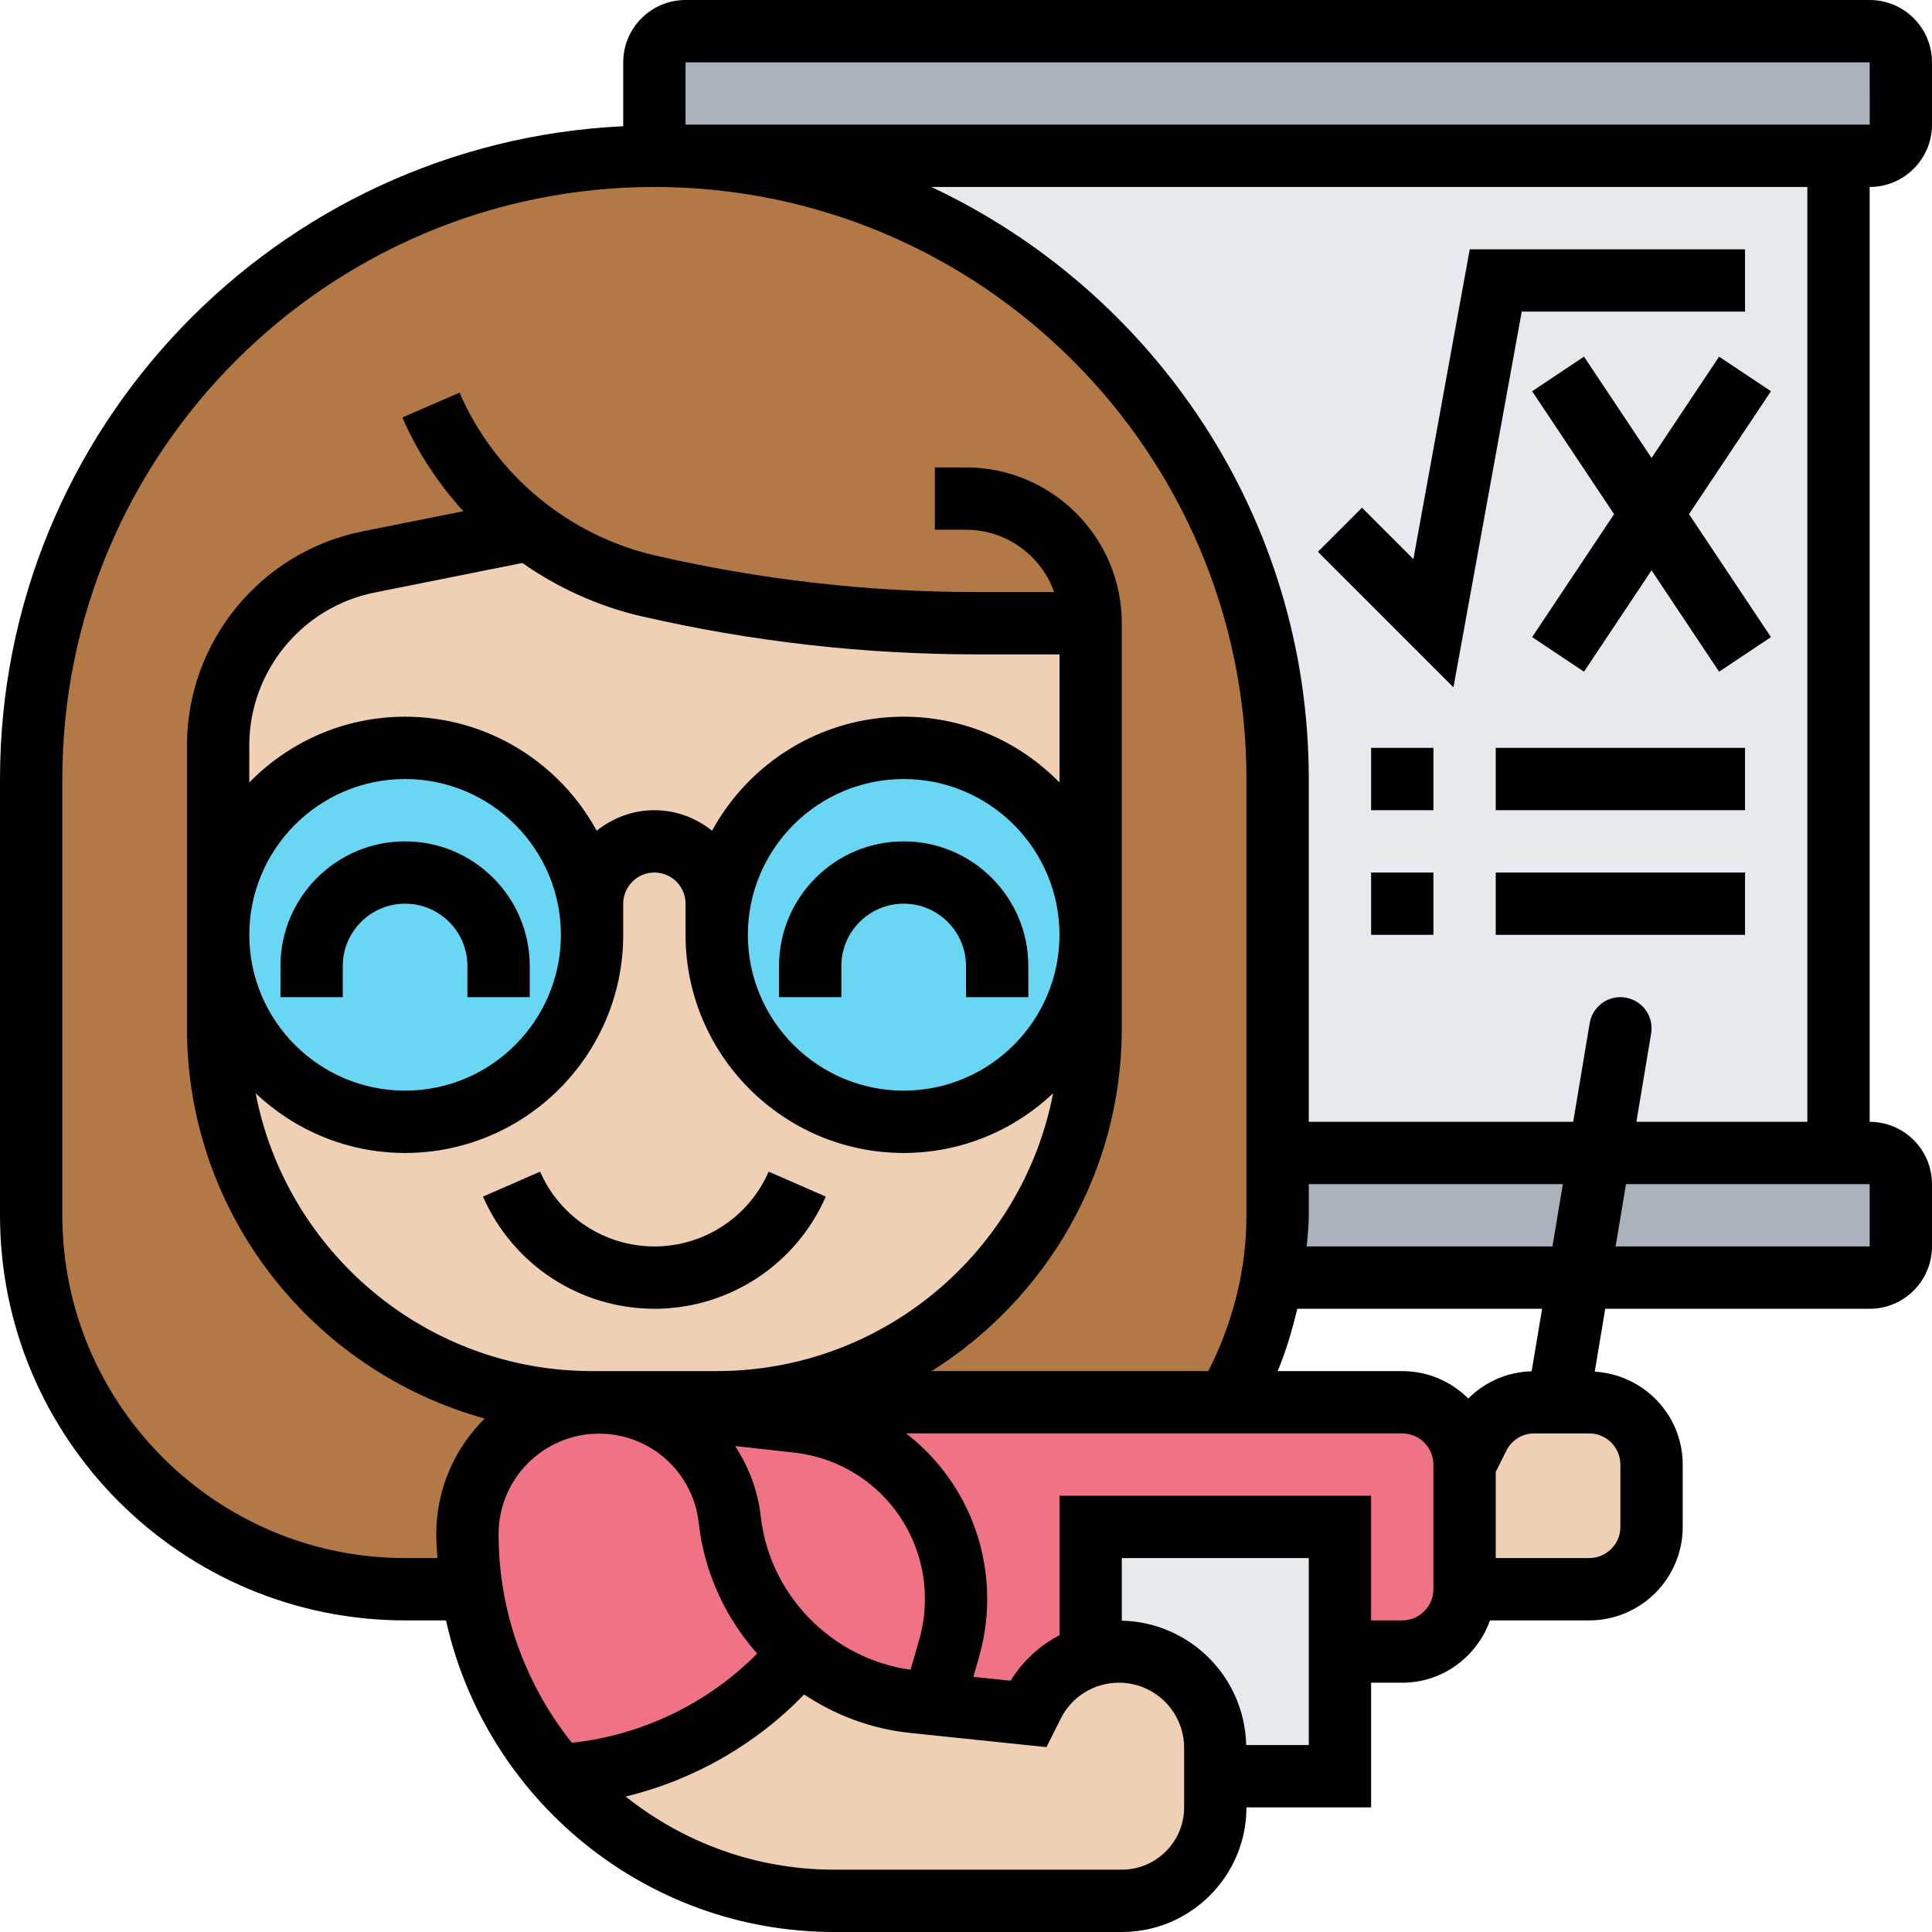 <svg id="Layer_5" enable-background="new 0 0 62 62" height="512" viewBox="0 0 62 62" width="512" xmlns="http://www.w3.org/2000/svg"><g><g><g><path d="m19.23 45.01c2.15 0 3.95 1.62 4.19 3.75.19 1.71 1.02 3.22 2.25 4.28-1.9 2.32-4.7 3.77-7.75 3.94-1.45-1.65-2.44-3.71-2.78-5.98l-.14-1.77c0-1.17.47-2.22 1.23-2.98.76-.77 1.81-1.24 2.98-1.24z" fill="#ef7385"/></g><g><path d="m25.59 45.62-5.59-.62h1 2 16.4 5.6c1.1 0 2 .9 2 2v4c0 1.1-.9 2-2 2h-2v-4h-8v4.01l.06.11c-.82.23-1.52.8-1.91 1.59l-.15.29-3.05-.31v-.01l.51-1.8c.15-.51.22-1.04.22-1.57 0-.72-.14-1.45-.41-2.13-.78-1.96-2.58-3.33-4.68-3.56z" fill="#ef7385"/></g><g><path d="m20 45 5.59.62c2.1.23 3.9 1.6 4.68 3.56.27.68.41 1.41.41 2.13 0 .53-.07 1.06-.22 1.57l-.51 1.8v.01l-.64-.07c-1.39-.14-2.65-.72-3.64-1.58-1.23-1.06-2.06-2.57-2.25-4.28-.24-2.13-2.04-3.75-4.19-3.75v-.01z" fill="#ef7385"/></g><g><path d="m61 2v2c0 .55-.45 1-1 1h-1-38v-3c0-.55.45-1 1-1h38c.55 0 1 .45 1 1z" fill="#aab2bd"/></g><g><path d="m61 38v2c0 .55-.45 1-1 1h-19.17c.11-.65.17-1.32.17-2v-2h18 1c.55 0 1 .45 1 1z" fill="#aab2bd"/></g><g><path d="m59 5v32h-18v-12c0-11.05-8.95-20-20-20z" fill="#e6e9ed"/></g><g><path d="m19 45h.23v.01c-.01 0-.01 0-.02 0-1.17 0-2.22.47-2.98 1.24-.76.76-1.23 1.81-1.23 2.98l.14 1.77h-.01-2.13c-6.63 0-12-5.37-12-12v-14c0-5.52 2.24-10.52 5.86-14.14s8.62-5.86 14.14-5.86c11.05 0 20 8.95 20 20v12 2c0 .68-.06 1.35-.17 2-.24 1.44-.74 2.78-1.43 4h-16.4c6.63 0 12-5.37 12-12v-3-10h-3.66c-3.55 0-7.09-.4-10.54-1.2-1.43-.33-2.72-.95-3.83-1.79l-5.15 1.03c-2.8.56-4.82 3.02-4.82 5.88v6.08 3c0 6.63 5.37 12 12 12z" fill="#b27946"/></g><g><path d="m35 53.01v-4.01h8v4 4h-4v-.91c0-1.71-1.38-3.09-3.09-3.09l-.85.12z" fill="#e6e9ed"/></g><g><path d="m53 47v2c0 1.1-.9 2-2 2h-4v-4l.45-.9c.34-.67 1.03-1.1 1.79-1.1h1.76c1.1 0 2 .9 2 2z" fill="#f0d0b4"/></g><g><path d="m39 57v1c0 1.66-1.34 3-3 3h-9.23c-3.25 0-6.19-1.32-8.32-3.45-.18-.18-.36-.37-.53-.57 3.05-.17 5.85-1.62 7.75-3.94.99.86 2.25 1.44 3.64 1.58l.64.07 3.05.31.15-.29c.39-.79 1.09-1.36 1.91-1.59l.85-.12c1.71 0 3.09 1.38 3.09 3.09z" fill="#f0d0b4"/></g><g><path d="m23 30c0 3.31 2.69 6 6 6s6-2.69 6-6v3c0 6.63-5.37 12-12 12h-2-1-.77-.23c-6.63 0-12-5.37-12-12v-3c0 3.31 2.69 6 6 6s6-2.69 6-6-2.69-6-6-6-6 2.69-6 6v-6.08c0-2.86 2.02-5.32 4.82-5.88l5.15-1.03c1.11.84 2.4 1.46 3.83 1.79 3.45.8 6.99 1.2 10.54 1.2h3.66v10c0-3.31-2.69-6-6-6s-6 2.69-6 6z" fill="#f0d0b4"/></g><g><circle cx="29" cy="30" fill="#69d6f4" r="6"/></g><g><circle cx="13" cy="30" fill="#69d6f4" r="6"/></g></g><g><path d="m21 42c2.386 0 4.545-1.413 5.5-3.6l-1.833-.8c-.637 1.458-2.076 2.4-3.667 2.4s-3.03-.942-3.667-2.4l-1.833.8c.955 2.187 3.114 3.6 5.5 3.6z"/><path d="m13 27c-2.206 0-4 1.794-4 4v1h2v-1c0-1.103.897-2 2-2s2 .897 2 2v1h2v-1c0-2.206-1.794-4-4-4z"/><path d="m29 27c-2.206 0-4 1.794-4 4v1h2v-1c0-1.103.897-2 2-2s2 .897 2 2v1h2v-1c0-2.206-1.794-4-4-4z"/><path d="m62 4v-2c0-1.103-.897-2-2-2h-38c-1.103 0-2 .897-2 2v2.051c-11.114.527-20 9.707-20 20.949v14c0 7.168 5.832 13 13 13h1.312c1.27 5.713 6.369 10 12.459 10h9.229c2.205 0 4-1.794 4-4h4v-4h.999c1.302 0 2.402-.839 2.816-2h3.185c1.654 0 3-1.346 3-3v-2c0-1.594-1.252-2.888-2.823-2.982l.337-2.018h8.486c1.103 0 2-.897 2-2v-2c0-1.103-.897-2-2-2v-30c1.103 0 2-.897 2-2zm-40-2h38l.001 2h-38.001zm-8 47.229c0 .26.024.514.039.771h-1.039c-6.065 0-11-4.935-11-11v-14c0-10.477 8.523-19 19-19s19 8.523 19 19v14c0 1.748-.436 3.458-1.225 5h-8.878c3.659-2.303 6.103-6.367 6.103-11v-12-1c0-2.757-2.243-5-5-5h-1v2h1c1.304 0 2.416.836 2.829 2h-2.487c-3.467 0-6.94-.396-10.322-1.176-2.788-.643-5.133-2.596-6.273-5.223l-1.835.797c.484 1.116 1.156 2.124 1.958 3.008l-3.243.648c-3.26.653-5.627 3.541-5.627 6.865v9.081c0 5.974 4.056 11.006 9.555 12.522-.958.947-1.555 2.259-1.555 3.707zm28-10.229v-1h8.153l-.333 2h-7.885c.025-.333.065-.665.065-1zm-12.499 13.606-.279.979c-2.518-.354-4.528-2.391-4.81-4.932-.092-.832-.392-1.587-.82-2.248l1.89.21c1.735.192 3.215 1.319 3.863 2.939.387.967.442 2.051.156 3.052zm-12.739-34.539c1.141.794 2.426 1.387 3.808 1.706 3.529.814 7.153 1.227 10.772 1.227h2.658v4.111c-1.272-1.301-3.042-2.111-5-2.111-2.65 0-4.96 1.481-6.149 3.658-.511-.406-1.149-.658-1.851-.658s-1.34.252-1.851.658c-1.189-2.177-3.499-3.658-6.149-3.658-1.958 0-3.728.81-5 2.111v-1.192c0-2.375 1.69-4.437 4.02-4.903zm12.238 16.933c-2.757 0-5-2.243-5-5s2.243-5 5-5 5 2.243 5 5-2.243 5-5 5zm-11-5c0 2.757-2.243 5-5 5s-5-2.243-5-5 2.243-5 5-5 5 2.243 5 5zm-5 7c3.86 0 7-3.141 7-7v-1c0-.552.449-1 1-1s1 .448 1 1v1c0 3.859 3.14 7 7 7 1.856 0 3.542-.731 4.796-1.915-.978 5.071-5.444 8.915-10.796 8.915h-2-2c-5.352 0-9.818-3.844-10.796-8.915 1.254 1.184 2.94 1.915 4.796 1.915zm3 12.229c0-1.772 1.442-3.218 3.215-3.222h.007c1.644 0 3.02 1.231 3.201 2.866.177 1.595.859 3.044 1.875 4.192-1.589 1.606-3.695 2.618-5.946 2.863-1.467-1.84-2.352-4.166-2.352-6.699zm22 8.771c0 1.103-.897 2-2 2h-9.229c-2.529 0-4.852-.882-6.692-2.346 2.172-.528 4.164-1.661 5.727-3.276.998.664 2.154 1.104 3.399 1.234l4.377.455.457-.912c.357-.713 1.074-1.155 1.871-1.155 1.153 0 2.09.938 2.09 2.091zm4-2h-2.009c-.049-2.182-1.809-3.942-3.991-3.991v-2.009h6zm3.999-5c0 .552-.449 1-1 1h-.999v-4h-10v4.474c-.635.334-1.18.831-1.568 1.461l-1.195-.124.187-.656c.407-1.425.328-2.967-.222-4.343-.453-1.132-1.194-2.092-2.121-2.812h15.918c.551 0 1 .448 1 1zm6.001-4v2c0 .552-.449 1-1 1h-3.001v-2.764l.342-.683c.171-.341.513-.553.894-.553h1.765c.551 0 1 .448 1 1zm-2.848-2.994c-.781.021-1.5.339-2.033.874-.543-.543-1.293-.88-2.12-.88h-3.997c.269-.647.468-1.318.629-2h7.856zm10.848-4.006h-8.153l.333-2h7.82zm-2-4h-5.486l.473-2.836c.091-.544-.277-1.06-.822-1.15-.545-.093-1.06.278-1.151.822l-.528 3.164h-8.486v-11c0-8.401-4.97-15.645-12.114-19h28.114z"/><path d="m48.834 10h7.166v-2h-8.834l-1.809 9.943-1.65-1.65-1.414 1.414 4.35 4.35z"/><path d="m55.168 11.445-2.168 3.252-2.168-3.252-1.664 1.11 2.63 3.945-2.63 3.945 1.664 1.11 2.168-3.252 2.168 3.252 1.664-1.11-2.63-3.945 2.63-3.945z"/><path d="m44 24h2v2h-2z"/><path d="m48 24h8v2h-8z"/><path d="m48 28h8v2h-8z"/><path d="m44 28h2v2h-2z"/></g></g></svg>